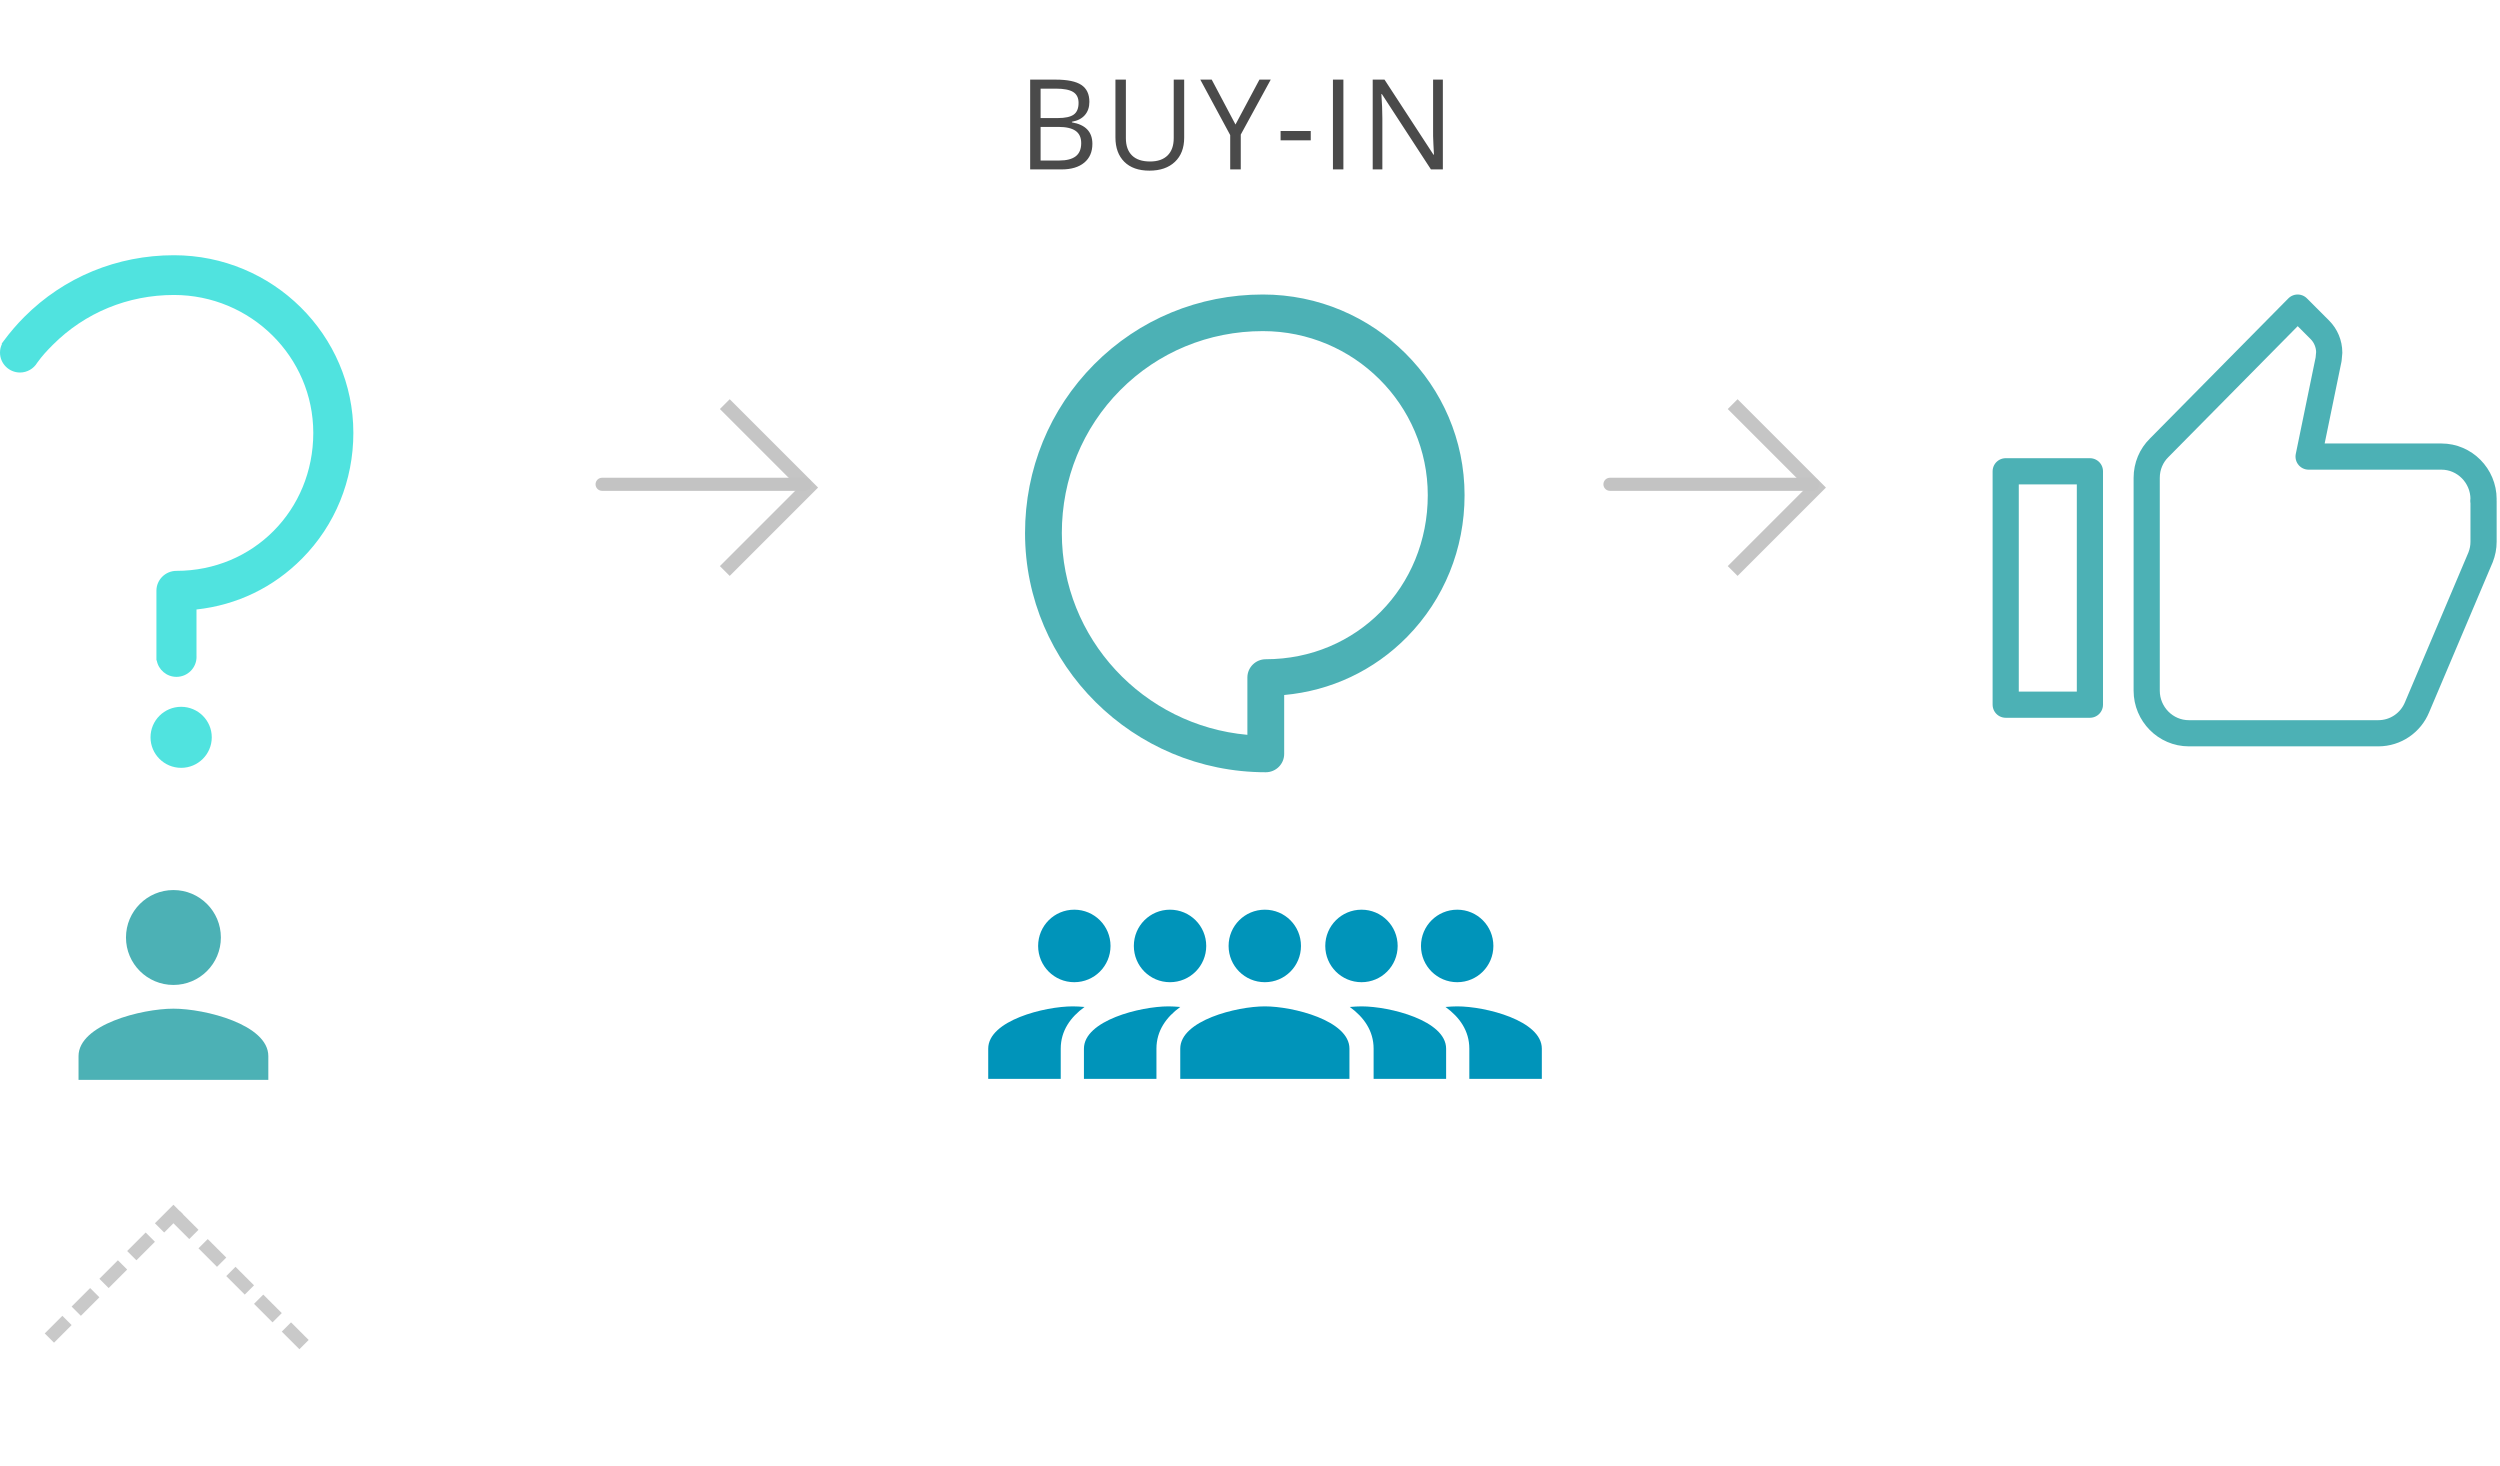 <?xml version="1.0" encoding="UTF-8" standalone="no"?>
<svg width="382px" height="224px" viewBox="0 0 382 224" version="1.1" xmlns="http://www.w3.org/2000/svg" xmlns:xlink="http://www.w3.org/1999/xlink">
    <!-- Generator: Sketch 40.2 (33826) - http://www.bohemiancoding.com/sketch -->
    <title>validate-buyin</title>
    <desc>Created with Sketch.</desc>
    <defs>
        <path d="M338.5,144.101 L338.5,204.056 C338.5,215.098 329.539,223.991 318.502,223.919 L44.998,222.131 C33.953,222.059 25,213.046 25,201.991 L25,184.863" id="path-1"></path>
        <mask id="mask-2" maskContentUnits="userSpaceOnUse" maskUnits="objectBoundingBox" x="0" y="0" width="313.5" height="79.819" fill="white">
            <use xlink:href="#path-1"></use>
        </mask>
        <rect id="path-3" x="145" y="0" width="90" height="37"></rect>
        <mask id="mask-4" maskContentUnits="userSpaceOnUse" maskUnits="objectBoundingBox" x="0" y="0" width="90" height="37" fill="white">
            <use xlink:href="#path-3"></use>
        </mask>
    </defs>
    <g id="Mockups" stroke="none" stroke-width="1" fill="none" fill-rule="evenodd">
        <g id="The-Product" transform="translate(-726, -4964)">
            <g id="Group-19" transform="translate(726, 4964)">
                <g id="Group-13">
                    <g id="validate-buyin">
                        <path d="M192.967,50.594 C184.692,50.594 176.955,53.796 171.184,59.607 C165.422,65.41 162.248,73.166 162.248,81.449 C162.248,97.579 174.729,110.865 190.6,112.281 L190.6,103.526 C190.6,101.983 191.859,100.731 193.411,100.731 C207.29,100.731 218.164,89.719 218.164,75.662 C218.164,61.84 206.86,50.594 192.967,50.594 M193.411,118 C173.128,118 156.626,101.602 156.626,81.449 C156.626,71.686 160.377,62.533 167.184,55.678 C174.02,48.791 183.176,45 192.967,45 C209.962,45 223.786,58.756 223.786,75.662 C223.786,83.866 220.666,91.558 215.002,97.32 C209.951,102.457 203.364,105.554 196.222,106.197 L196.222,115.202 C196.222,116.748 194.963,118 193.411,118" id="Fill-14-Copy" fill="#4CB1B5"></path>
                        <path d="M32.358,112.663 C32.358,115.238 30.263,117.326 27.679,117.326 C25.095,117.326 23,115.238 23,112.663 C23,110.088 25.095,108 27.679,108 C30.263,108 32.358,110.088 32.358,112.663" id="Fill-4" fill="#50E3DF"></path>
                        <path d="M26.576,39 C17.896,39 9.778,42.346 3.717,48.422 C2.593,49.549 1.546,50.766 0.605,52.038 L0.254,52.514 L0.303,52.554 C0.104,52.964 0,53.411 0,53.875 C0,55.554 1.371,56.921 3.057,56.921 C4.131,56.921 5.135,56.349 5.684,55.427 C6.443,54.377 7.11,53.653 8.072,52.689 C12.975,47.777 19.546,45.072 26.576,45.072 C38.318,45.072 47.87,54.527 47.87,66.15 C47.87,77.969 38.686,87.227 26.962,87.227 C25.274,87.227 23.901,88.589 23.901,90.262 L23.901,94.88 L23.901,97.838 L23.901,100.343 L23.901,100.902 L23.948,100.906 C24.202,102.336 25.459,103.425 26.965,103.425 C28.655,103.425 30.03,102.055 30.03,100.371 C30.03,100.333 30.028,100.295 30.025,100.258 L30.024,100.241 L30.024,93.13 C36.221,92.45 41.796,89.758 46.178,85.323 C51.218,80.221 53.993,73.412 53.993,66.15 C53.993,51.179 41.694,39 26.576,39" id="Fill-1" fill="#50E3DF"></path>
                        <polygon id="disclosure-indicator" fill="#C5C5C5" points="110 62.5 111.5 61 125 74.5 111.5 88 110 86.5 122 74.5 116.75 69.25"></polygon>
                        <path d="M123,74 L92,74" id="Line" stroke="#C3C3C3" stroke-width="2" stroke-linecap="round" stroke-linejoin="round"></path>
                        <polygon id="disclosure-indicator" fill="#C5C5C5" points="264 62.5 265.5 61 279 74.5 265.5 88 264 86.5 276 74.5 270.75 69.25"></polygon>
                        <path d="M277,74 L246,74" id="Line" stroke="#C3C3C3" stroke-width="2" stroke-linecap="round" stroke-linejoin="round"></path>
                        <path d="M208.041,150.08 C211.107,150.08 213.562,147.605 213.562,144.54 C213.562,141.474 211.107,139 208.041,139 C204.976,139 202.501,141.474 202.501,144.54 C202.501,147.605 204.976,150.08 208.041,150.08 L208.041,150.08 Z M193.268,150.08 C196.334,150.08 198.79,147.605 198.79,144.54 C198.79,141.474 196.334,139 193.268,139 C190.203,139 187.729,141.474 187.729,144.54 C187.729,147.605 190.203,150.08 193.268,150.08 L193.268,150.08 Z M193.268,153.773 C188.966,153.773 180.342,155.933 180.342,160.236 L180.342,164.852 L206.195,164.852 L206.195,160.236 C206.195,155.933 197.571,153.773 193.268,153.773 L193.268,153.773 Z M208.041,153.773 C207.506,153.773 206.896,153.81 206.25,153.865 C208.392,155.416 209.888,157.503 209.888,160.236 L209.888,164.852 L220.967,164.852 L220.967,160.236 C220.967,155.933 212.344,153.773 208.041,153.773 L208.041,153.773 Z M222.666,150.08 C225.732,150.08 228.188,147.605 228.188,144.54 C228.188,141.474 225.732,139 222.666,139 C219.601,139 217.126,141.474 217.126,144.54 C217.126,147.605 219.601,150.08 222.666,150.08 L222.666,150.08 Z M222.666,153.773 C222.131,153.773 221.521,153.81 220.875,153.865 C223.017,155.416 224.513,157.503 224.513,160.236 L224.513,164.852 L235.592,164.852 L235.592,160.236 C235.592,155.933 226.969,153.773 222.666,153.773 L222.666,153.773 Z M178.773,150.08 C175.707,150.08 173.251,147.605 173.251,144.54 C173.251,141.474 175.707,139 178.773,139 C181.838,139 184.312,141.474 184.312,144.54 C184.312,147.605 181.838,150.08 178.773,150.08 L178.773,150.08 Z M178.551,153.773 C179.087,153.773 179.696,153.81 180.342,153.865 C178.2,155.416 176.705,157.503 176.705,160.236 L176.705,164.852 L165.625,164.852 L165.625,160.236 C165.625,155.933 174.249,153.773 178.551,153.773 L178.551,153.773 Z M164.148,150.08 C161.082,150.08 158.626,147.605 158.626,144.54 C158.626,141.474 161.082,139 164.148,139 C167.213,139 169.688,141.474 169.688,144.54 C169.688,147.605 167.213,150.08 164.148,150.08 L164.148,150.08 Z M163.926,153.773 C164.462,153.773 165.071,153.81 165.717,153.865 C163.575,155.416 162.08,157.503 162.08,160.236 L162.08,164.852 L151,164.852 L151,160.236 C151,155.933 159.624,153.773 163.926,153.773 L163.926,153.773 Z" id="Shape" fill="#0094BA"></path>
                        <path d="M26.5,150.5 C30.506,150.5 33.75,147.256 33.75,143.25 C33.75,139.244 30.506,136 26.5,136 C22.494,136 19.25,139.244 19.25,143.25 C19.25,147.256 22.494,150.5 26.5,150.5 L26.5,150.5 Z M26.5,154.125 C21.661,154.125 12,156.554 12,161.375 L12,165 L41,165 L41,161.375 C41,156.554 31.339,154.125 26.5,154.125 L26.5,154.125 Z" id="Shape" fill="#4CB1B5"></path>
                        <use id="Rectangle-21" stroke="#D1D1D1" mask="url(#mask-2)" stroke-width="4" stroke-linecap="round" stroke-linejoin="round" stroke-dasharray="1,6" xlink:href="#path-1"></use>
                        <path d="M26.5,185.5 L8.252,203.748" id="Line" stroke="#C9C9C9" stroke-width="2" stroke-linecap="square" stroke-dasharray="2,4"></path>
                        <path d="M45.5,186.5 L27.252,204.748" id="Line-Copy-8" stroke="#C9C9C9" stroke-width="2" stroke-linecap="square" stroke-dasharray="2,4" transform="translate(36.5, 195.5) scale(-1, 1) translate(-36.5, -195.5) "></path>
                        <use id="Rectangle-19" stroke="#50E3DF" mask="url(#mask-4)" stroke-width="1.894" xlink:href="#path-3"></use>
                        <path d="M157.409,12.165 L161.285,12.165 C163.106,12.165 164.423,12.437 165.236,12.981 C166.05,13.526 166.457,14.386 166.457,15.562 C166.457,16.376 166.23,17.047 165.776,17.576 C165.322,18.104 164.661,18.447 163.791,18.603 L163.791,18.697 C165.875,19.054 166.916,20.149 166.916,21.982 C166.916,23.209 166.502,24.166 165.673,24.854 C164.844,25.543 163.685,25.887 162.195,25.887 L157.409,25.887 L157.409,12.165 Z M159.004,18.04 L161.632,18.04 C162.759,18.04 163.569,17.864 164.063,17.51 C164.557,17.156 164.805,16.56 164.805,15.722 C164.805,14.952 164.529,14.397 163.979,14.056 C163.428,13.715 162.552,13.545 161.351,13.545 L159.004,13.545 L159.004,18.04 Z M159.004,19.392 L159.004,24.526 L161.867,24.526 C162.974,24.526 163.808,24.312 164.368,23.883 C164.928,23.454 165.208,22.783 165.208,21.87 C165.208,21.019 164.922,20.393 164.349,19.993 C163.777,19.592 162.906,19.392 161.735,19.392 L159.004,19.392 Z M180.942,12.165 L180.942,21.044 C180.942,22.608 180.469,23.838 179.525,24.732 C178.58,25.627 177.281,26.075 175.63,26.075 C173.978,26.075 172.7,25.624 171.795,24.723 C170.891,23.822 170.439,22.583 170.439,21.006 L170.439,12.165 L172.035,12.165 L172.035,21.119 C172.035,22.264 172.348,23.143 172.973,23.756 C173.599,24.369 174.519,24.676 175.733,24.676 C176.89,24.676 177.782,24.368 178.408,23.752 C179.033,23.135 179.346,22.251 179.346,21.1 L179.346,12.165 L180.942,12.165 Z M188.782,19.026 L192.443,12.165 L194.17,12.165 L189.589,20.565 L189.589,25.887 L187.975,25.887 L187.975,20.64 L183.404,12.165 L185.15,12.165 L188.782,19.026 Z M195.674,21.447 L195.674,20.021 L200.283,20.021 L200.283,21.447 L195.674,21.447 Z M203.674,25.887 L203.674,12.165 L205.27,12.165 L205.27,25.887 L203.674,25.887 Z M220.469,25.887 L218.648,25.887 L211.149,14.37 L211.073,14.37 C211.174,15.722 211.224,16.961 211.224,18.087 L211.224,25.887 L209.75,25.887 L209.75,12.165 L211.552,12.165 L219.033,23.634 L219.108,23.634 C219.095,23.465 219.067,22.922 219.023,22.006 C218.979,21.089 218.964,20.434 218.976,20.039 L218.976,12.165 L220.469,12.165 L220.469,25.887 Z" id="BUY-IN" fill="#4A4A4A"></path>
                        <path d="M306.471,107.676 L319.339,107.676 L319.339,72.012 L306.471,72.012 L306.471,107.676 Z M379.487,76.269 C379.487,72.692 376.592,69.765 373.053,69.765 L352.754,69.765 L355.81,54.903 L355.906,53.862 C355.906,52.529 355.36,51.293 354.491,50.415 L351.081,47 L329.913,68.432 C328.723,69.602 328.015,71.228 328.015,73.017 L328.015,105.538 C328.015,109.116 330.911,112.043 334.449,112.043 L363.402,112.043 C366.072,112.043 368.356,110.417 369.321,108.075 L379.036,85.148 C379.326,84.4 379.487,83.619 379.487,82.773 L379.487,76.562 L379.455,76.529 L379.487,76.269 Z" id="ic_thumb_up_Inactive" stroke="#4CB1B5" stroke-width="4" stroke-linecap="round" stroke-linejoin="round"></path>
                    </g>
                </g>
            </g>
        </g>
    </g>
</svg>